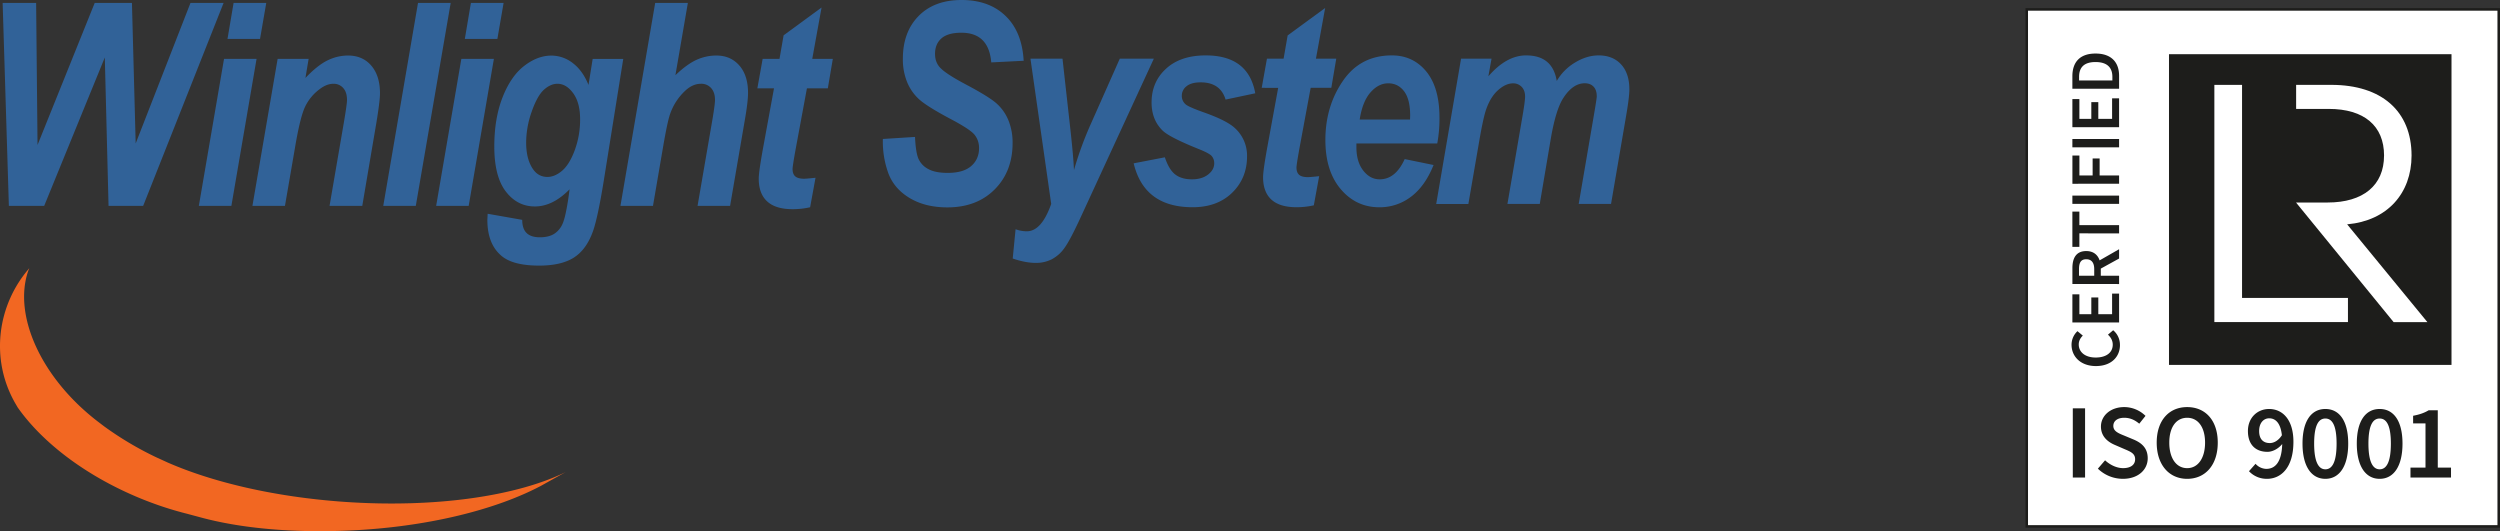 <?xml version="1.0" encoding="UTF-8"?> <svg xmlns="http://www.w3.org/2000/svg" id="Calque_1" data-name="Calque 1" viewBox="0 0 2953.94 627.67"><rect x="0" y="0" width="2953.94" height="627.67" fill="#333333" stroke="none"/><defs><style>.cls-1{fill:#316298;}.cls-2{fill:#f26722;}.cls-3{fill:#fff;}.cls-4{fill:none;stroke:#1d1d1b;stroke-miterlimit:10;stroke-width:3px;}.cls-5{fill:#1d1d1b;}</style></defs><title>winlight-system-iso9001</title><path class="cls-1" d="M5720.1,1864h-40.89l-4.42-175.35L5603.15,1864h-41.72l-7.36-239.8h39.58l1.64,167.83,67.56-167.83h44l4.42,166,64.74-166h39.12Z" transform="translate(-5550.95 -1620.73)"></path><path class="cls-1" d="M5815.67,1690.26h38.44L5824.34,1864H5785.9Zm11.28-66.08h38.61l-7.36,42.53h-38.44Z" transform="translate(-5550.95 -1620.73)"></path><path class="cls-1" d="M5879,1690.26h36.62l-3.78,22.58q14.19-14.89,26-20.7a54.77,54.77,0,0,1,24.39-5.8q17.13,0,27.41,11.93t10.28,32.7q0,9-4.21,34.52L5979,1864h-38.67l16.91-98.47q3.74-22.08,3.73-26.5,0-9.33-4.48-14.31a14.92,14.92,0,0,0-11.65-5q-7.82,0-16,6.21a55.77,55.77,0,0,0-17.44,21q-5.7,12.19-11.45,45.72L5887.65,1864h-38.44Z" transform="translate(-5550.95 -1620.73)"></path><path class="cls-1" d="M6003.8,1864l41.06-239.8h38.61L6042.24,1864Z" transform="translate(-5550.95 -1620.73)"></path><path class="cls-1" d="M6096.07,1690.26h38.45L6104.74,1864H6066.3Zm11.29-66.08H6146l-7.36,42.53h-38.45Z" transform="translate(-5550.95 -1620.73)"></path><path class="cls-1" d="M6127.16,1873.3l40.84,7.2q0,10.47,5.17,15.54t15.66,5.07q10.34,0,16.81-4a26.53,26.53,0,0,0,10.09-12.11q3.6-8.07,7.14-32.44l1.07-8.18q-19.78,20.28-41,20.28-20.76,0-34.33-17.66T6135,1794q0-33.53,9.84-58.48t25.58-37q15.74-12.11,32-12.1a41.08,41.08,0,0,1,25.41,8.91q11.7,8.93,18.48,25.76l4.92-30.75h36.14l-23.16,144.81q-6.9,42.38-12.47,58.39-7.7,21.9-22.6,31.46t-41.11,9.56q-30.63,0-44.22-11.26-17-14-17-42.74Zm45.48-84.08q0,19.8,8.23,31.57,6.3,9,16.95,9,8.7,0,17.34-7.36t14.93-24.29a104.5,104.5,0,0,0,6.3-36.72q0-19.31-8.15-30.51t-18.64-11.2q-8.07,0-15.9,7t-14.44,25.76A110.3,110.3,0,0,0,6172.64,1789.22Z" transform="translate(-5550.95 -1620.73)"></path><path class="cls-1" d="M6322.49,1864h-38.44l41.05-239.8h38.61L6349,1709.57q13.73-13.08,25-18.16a56.43,56.43,0,0,1,23.38-5.07q16.83,0,27.13,11.77t10.3,32.39q0,10.3-3.76,31.9L6413.6,1864h-38.44L6393,1760.44q2.78-16.85,2.78-21.6,0-9-4.59-14.06a15.37,15.37,0,0,0-12-5.07q-9.68,0-18.35,8a67.64,67.64,0,0,0-17.86,27q-3.27,8.67-8.68,40.4Z" transform="translate(-5550.95 -1620.73)"></path><path class="cls-1" d="M6445.83,1725.1l6.25-34.84H6472l4.84-27.8,44.85-32.84-11,60.64H6535l-5.91,34.84h-24.7l-13.46,72.56q-3.51,19.58-3.5,22.74c0,3.89,1,6.79,3.11,8.68s5.64,2.84,10.71,2.84q2.42,0,13.3-1.15l-6.39,34.84a93.8,93.8,0,0,1-20.61,2.29q-20.11,0-30.09-9.16t-10-26.82q0-8.18,5.25-37l12.79-69.85Z" transform="translate(-5550.95 -1620.73)"></path><path class="cls-2" d="M5585.59,1937.64c-38.11,43.7-46.55,107.8-16.38,160l2.7,4.6c30.17,42.85,83.72,83.11,149.61,109.24a404.63,404.63,0,0,0,50.81,16.39l15.92,4.27c48,13,108.87,18.35,175.47,15.44,91.15-4,173.15-24.42,226.92-53.06l28.66-16c-57.29,28.24-153.93,42.77-262.08,35.15-81.28-5.73-154.37-22.93-208.07-46.4l-14.38-6.59a390.05,390.05,0,0,1-60.52-36l-8-6.08c-67.28-51.86-100-125.73-81.89-178Z" transform="translate(-5550.95 -1620.73)"></path><path class="cls-1" d="M6594.13,1784.94l38-2.42q.81,19.07,4.37,26.5a25.57,25.57,0,0,0,11.8,11.72q8.24,4.29,22.46,4.28,18.42,0,27.72-8.08t9.29-21.17a24.52,24.52,0,0,0-5.33-15.84q-5.34-6.47-27.64-18.26-28.29-15-37.58-23.36a56.19,56.19,0,0,1-14.38-20.44,70.88,70.88,0,0,1-5.09-27.64q0-31.68,18.59-50.59t50.74-18.91q32.49,0,52,18.8t21.41,53l-38.3,1.94q-2.93-35.07-35.32-35.07-16,0-23.58,6.72t-7.53,18.37q0,10.69,7.17,17.32,7,6.81,28.18,18.13,27.94,14.73,37.18,22.88a54,54,0,0,1,14.17,20,69.52,69.52,0,0,1,4.94,26.89q0,33.58-21.17,54.83t-55.92,21.23q-26.19,0-44.69-11.15t-25.22-29.74A109.4,109.4,0,0,1,6594.13,1784.94Z" transform="translate(-5550.95 -1620.73)"></path><path class="cls-1" d="M6768.52,1690.07h37.86l9.53,85.5q3.56,32.81,4,46.22a411.31,411.31,0,0,1,20.37-55.6l33.78-76.12h40.24l-86.93,188.45Q6815.13,1905,6808.5,1914a42.79,42.79,0,0,1-14.95,13.16,41.27,41.27,0,0,1-18.84,4.2q-12,0-27.16-5.17l3.39-34.59a39.19,39.19,0,0,0,13.25,2.43q17.46,0,28.84-32.33Z" transform="translate(-5550.95 -1620.73)"></path><path class="cls-1" d="M6890.46,1813.71l36.85-7.11q4.84,14.55,12.28,20.28t19.72,5.74q11.79,0,19.07-5.66t7.27-13.25a12.87,12.87,0,0,0-3.07-8.73q-3.22-3.39-15.51-8.24-34.11-13.74-42.35-21.66-13.1-12.76-13.09-33.29,0-24.24,17.13-39.92t46.87-15.68q50.43,0,58.51,44.77l-35.07,7.43q-6.15-20.36-29.42-20.36-11,0-16.65,4.53a14.06,14.06,0,0,0-5.65,11.47,12.92,12.92,0,0,0,4.36,9.86q3.24,3.08,22.31,9.86,27.3,9.7,36.68,18.92a43.89,43.89,0,0,1,13.74,32.64q0,26-17.61,43.15t-46.71,17.13Q6902.9,1865.59,6890.46,1813.71Z" transform="translate(-5550.95 -1620.73)"></path><path class="cls-1" d="M7041.77,1724.5l6.18-34.43h19.67l4.78-27.48,44.31-32.43-10.88,59.91h24L7124,1724.5h-24.4l-13.3,71.69q-3.47,19.33-3.46,22.46c0,3.85,1,6.71,3.07,8.58s5.58,2.81,10.59,2.81q2.39,0,13.14-1.14l-6.31,34.43a92.9,92.9,0,0,1-20.37,2.26q-19.87,0-29.73-9t-9.85-26.5q0-8.08,5.19-36.53l12.64-69Z" transform="translate(-5550.95 -1620.73)"></path><path class="cls-1" d="M7249.17,1790.28h-95.52v4.36q0,17.29,8.08,27.64t19.4,10.34q18.73,0,29.57-23.92l34.11,7q-10,25-26.67,37.5a60.82,60.82,0,0,1-37.34,12.44q-27.48,0-45.66-21.41T7117,1786.07q0-39.58,20.69-69.74t57.86-30.14q25,0,40.65,19t15.6,54.87A159.21,159.21,0,0,1,7249.17,1790.28ZM7217,1762l.16-4.52q0-19.56-7.19-28.93t-18.67-9.38q-11.64,0-21.09,10.83t-12.69,32Z" transform="translate(-5550.95 -1620.73)"></path><path class="cls-1" d="M7277.3,1690.07h36l-3.73,20.85q21.35-24.74,44.66-24.73,31.2,0,36.13,30.22a61.26,61.26,0,0,1,21.53-21.73q13.88-8.49,28.06-8.49,16.65,0,26.43,10.6t9.79,29.54q0,8.89-3.71,30.55l-17.94,104.83h-38.21l17.94-104.89q3.4-19.71,3.4-22.3,0-7.44-3.78-11.4t-10.37-4q-14,0-25.16,17.11-8.88,13.39-14.81,47.27l-13.22,78.17h-38.2L7349.89,1758q3.06-17.94,3.07-23.11,0-7.27-4-11.48a13.71,13.71,0,0,0-10.31-4.2q-8.41,0-17.4,7.84t-14.27,22.87q-3.13,8.89-7.42,33l-13.63,78.87h-38Z" transform="translate(-5550.95 -1620.73)"></path><polygon class="cls-3" points="2952.44 622 2394.74 622 2394.74 11.13 2952.44 11.13 2952.44 622 2952.44 622"></polygon><polygon class="cls-4" points="2952.44 622 2394.74 622 2394.74 11.13 2952.44 11.13 2952.44 622 2952.44 622"></polygon><path class="cls-5" d="M8055.82,2028.32a22.23,22.23,0,0,0-8-17.38l-6.16,5.23c3.38,3.13,5.66,6.92,5.66,11.82,0,9.28-7.6,15.19-20.17,15.19-12.41,0-20-6.42-20-15.44,0-4.31,1.94-7.6,4.81-10.47l-6.33-5.24a22,22,0,0,0-7,16c0,13.92,10.72,25.23,28.78,25.23,18.31,0,28.44-11,28.44-24.9Zm-1-26.58v-34.09h-8.27V1992h-16.29v-19.83H8022V1992h-14.1v-23.46h-8.27v33.25Zm0-45.4v-9.79H8033.2v-8.44l21.61-11.9v-11l-23,13.17c-2.28-6.58-7.35-11-15.79-11-12.32,0-16.37,8.78-16.37,20.25v18.66Zm-29.37-9.79h-18v-7.85c0-7.51,2.19-11.65,8.52-11.65s9.46,4.14,9.46,11.65v7.85Zm29.37-50v-9.79h-46.93v-16h-8.27v41.69h8.27v-16Zm0-34.94v-9.79h-55.2v9.79Zm0-23.8v-9.79h-23V1808h-8.27v20.08h-15.62v-23.54h-8.27v33.33Zm0-43V1785h-55.2v9.79Zm0-23.8v-34.09h-8.27v24.3h-16.29v-19.83H8022v19.83h-14.1v-23.46h-8.27V1771Zm0-45.4v-15.28c0-16.37-9.54-26.33-27.85-26.33s-27.35,10-27.35,26.84v14.77Zm-7.94-9.79h-39.33v-4.31c0-11.14,5.91-17.47,19.42-17.47s19.91,6.33,19.91,17.47v4.31Z" transform="translate(-5550.95 -1620.73)"></path><polygon class="cls-5" points="2896.64 431.16 2562.83 431.16 2562.83 64.04 2896.64 64.04 2896.64 431.16 2896.64 431.16"></polygon><polygon class="cls-3" points="2774.28 352.02 2649.15 352.02 2649.15 100.29 2616.44 100.29 2616.44 380.55 2774.28 380.55 2774.28 352.02 2774.28 352.02"></polygon><path class="cls-3" d="M8367.88,1804.52c0,35.3-24.68,55.49-66.69,55.49h-37.32l115.34,141.35h39.91l-94.84-115.57c47.42-4.16,76.11-36.59,76.11-81.27,0-52.3-35.24-83.52-94.83-83.52H8264v28.42h38.47c42,0,65.43,20.08,65.43,55.1" transform="translate(-5550.95 -1620.73)"></path><path class="cls-5" d="M8000.12,2185h14.5v-81.77h-14.5V2185Zm59.14,1.5c18.38,0,29.38-11,29.38-24.25,0-11.88-6.88-18-16.51-22.13l-11.12-4.63c-6.76-2.75-13-5.13-13-11.5,0-6,5.13-9.63,12.88-9.63,7,0,12.5,2.63,17.76,7l7.37-9.25a36.07,36.07,0,0,0-25.13-10.38c-16,0-27.51,10-27.51,23,0,12,8.51,18.38,16.51,21.75l11.25,4.88c7.38,3.13,12.63,5.25,12.63,12,0,6.38-5,10.51-14.25,10.51-7.51,0-15.38-3.76-21.26-9.26l-8.5,9.88a42.33,42.33,0,0,0,29.51,12Zm76,0c21.39,0,36.14-16.25,36.14-42.76s-14.75-42-36.14-42-36,15.63-36,42,14.75,42.76,36,42.76Zm0-12.62c-12.87,0-21.13-11.76-21.13-30.14s8.26-29.38,21.13-29.38,21.14,11.13,21.14,29.38-8.26,30.14-21.14,30.14Zm97.66-29.64c-8,0-12.63-4.87-12.63-14.25,0-9.63,5.37-15,11.88-15,7.75,0,13.5,6,15,20-4.13,6.5-9.63,9.25-14.25,9.25Zm-3.38,42.26c16.38,0,31.26-12.87,31.26-43.76,0-26.75-13.26-38.76-28.76-38.76-13.63,0-25,10.13-25,26,0,16.63,9.51,24.63,23.14,24.63,5.75,0,12.75-3.5,17.37-9.25-.62,22-8.75,29.38-18.75,29.38a17.42,17.42,0,0,1-12.75-6l-7.76,8.75a28.59,28.59,0,0,0,21.26,9Zm69,0c16.51,0,27-14.75,27-41.63s-10.5-40.89-27-40.89-27,14-27,40.89,10.5,41.63,27,41.63Zm0-11.25c-7.62,0-13.25-7.88-13.25-30.38s5.63-29.63,13.25-29.63,13.26,7.12,13.26,29.63-5.5,30.38-13.26,30.38Zm64.14,11.25c16.51,0,27-14.75,27-41.63s-10.5-40.89-27-40.89-27,14-27,40.89,10.5,41.63,27,41.63Zm0-11.25c-7.62,0-13.25-7.88-13.25-30.38s5.63-29.63,13.25-29.63,13.26,7.12,13.26,29.63-5.5,30.38-13.26,30.38Zm36.39,9.75H8447v-11.75h-15.63V2105.5h-10.76c-5,3-10.5,5-18.38,6.5v9h14.63v52.26h-17.75V2185Z" transform="translate(-5550.95 -1620.73)"></path></svg> 